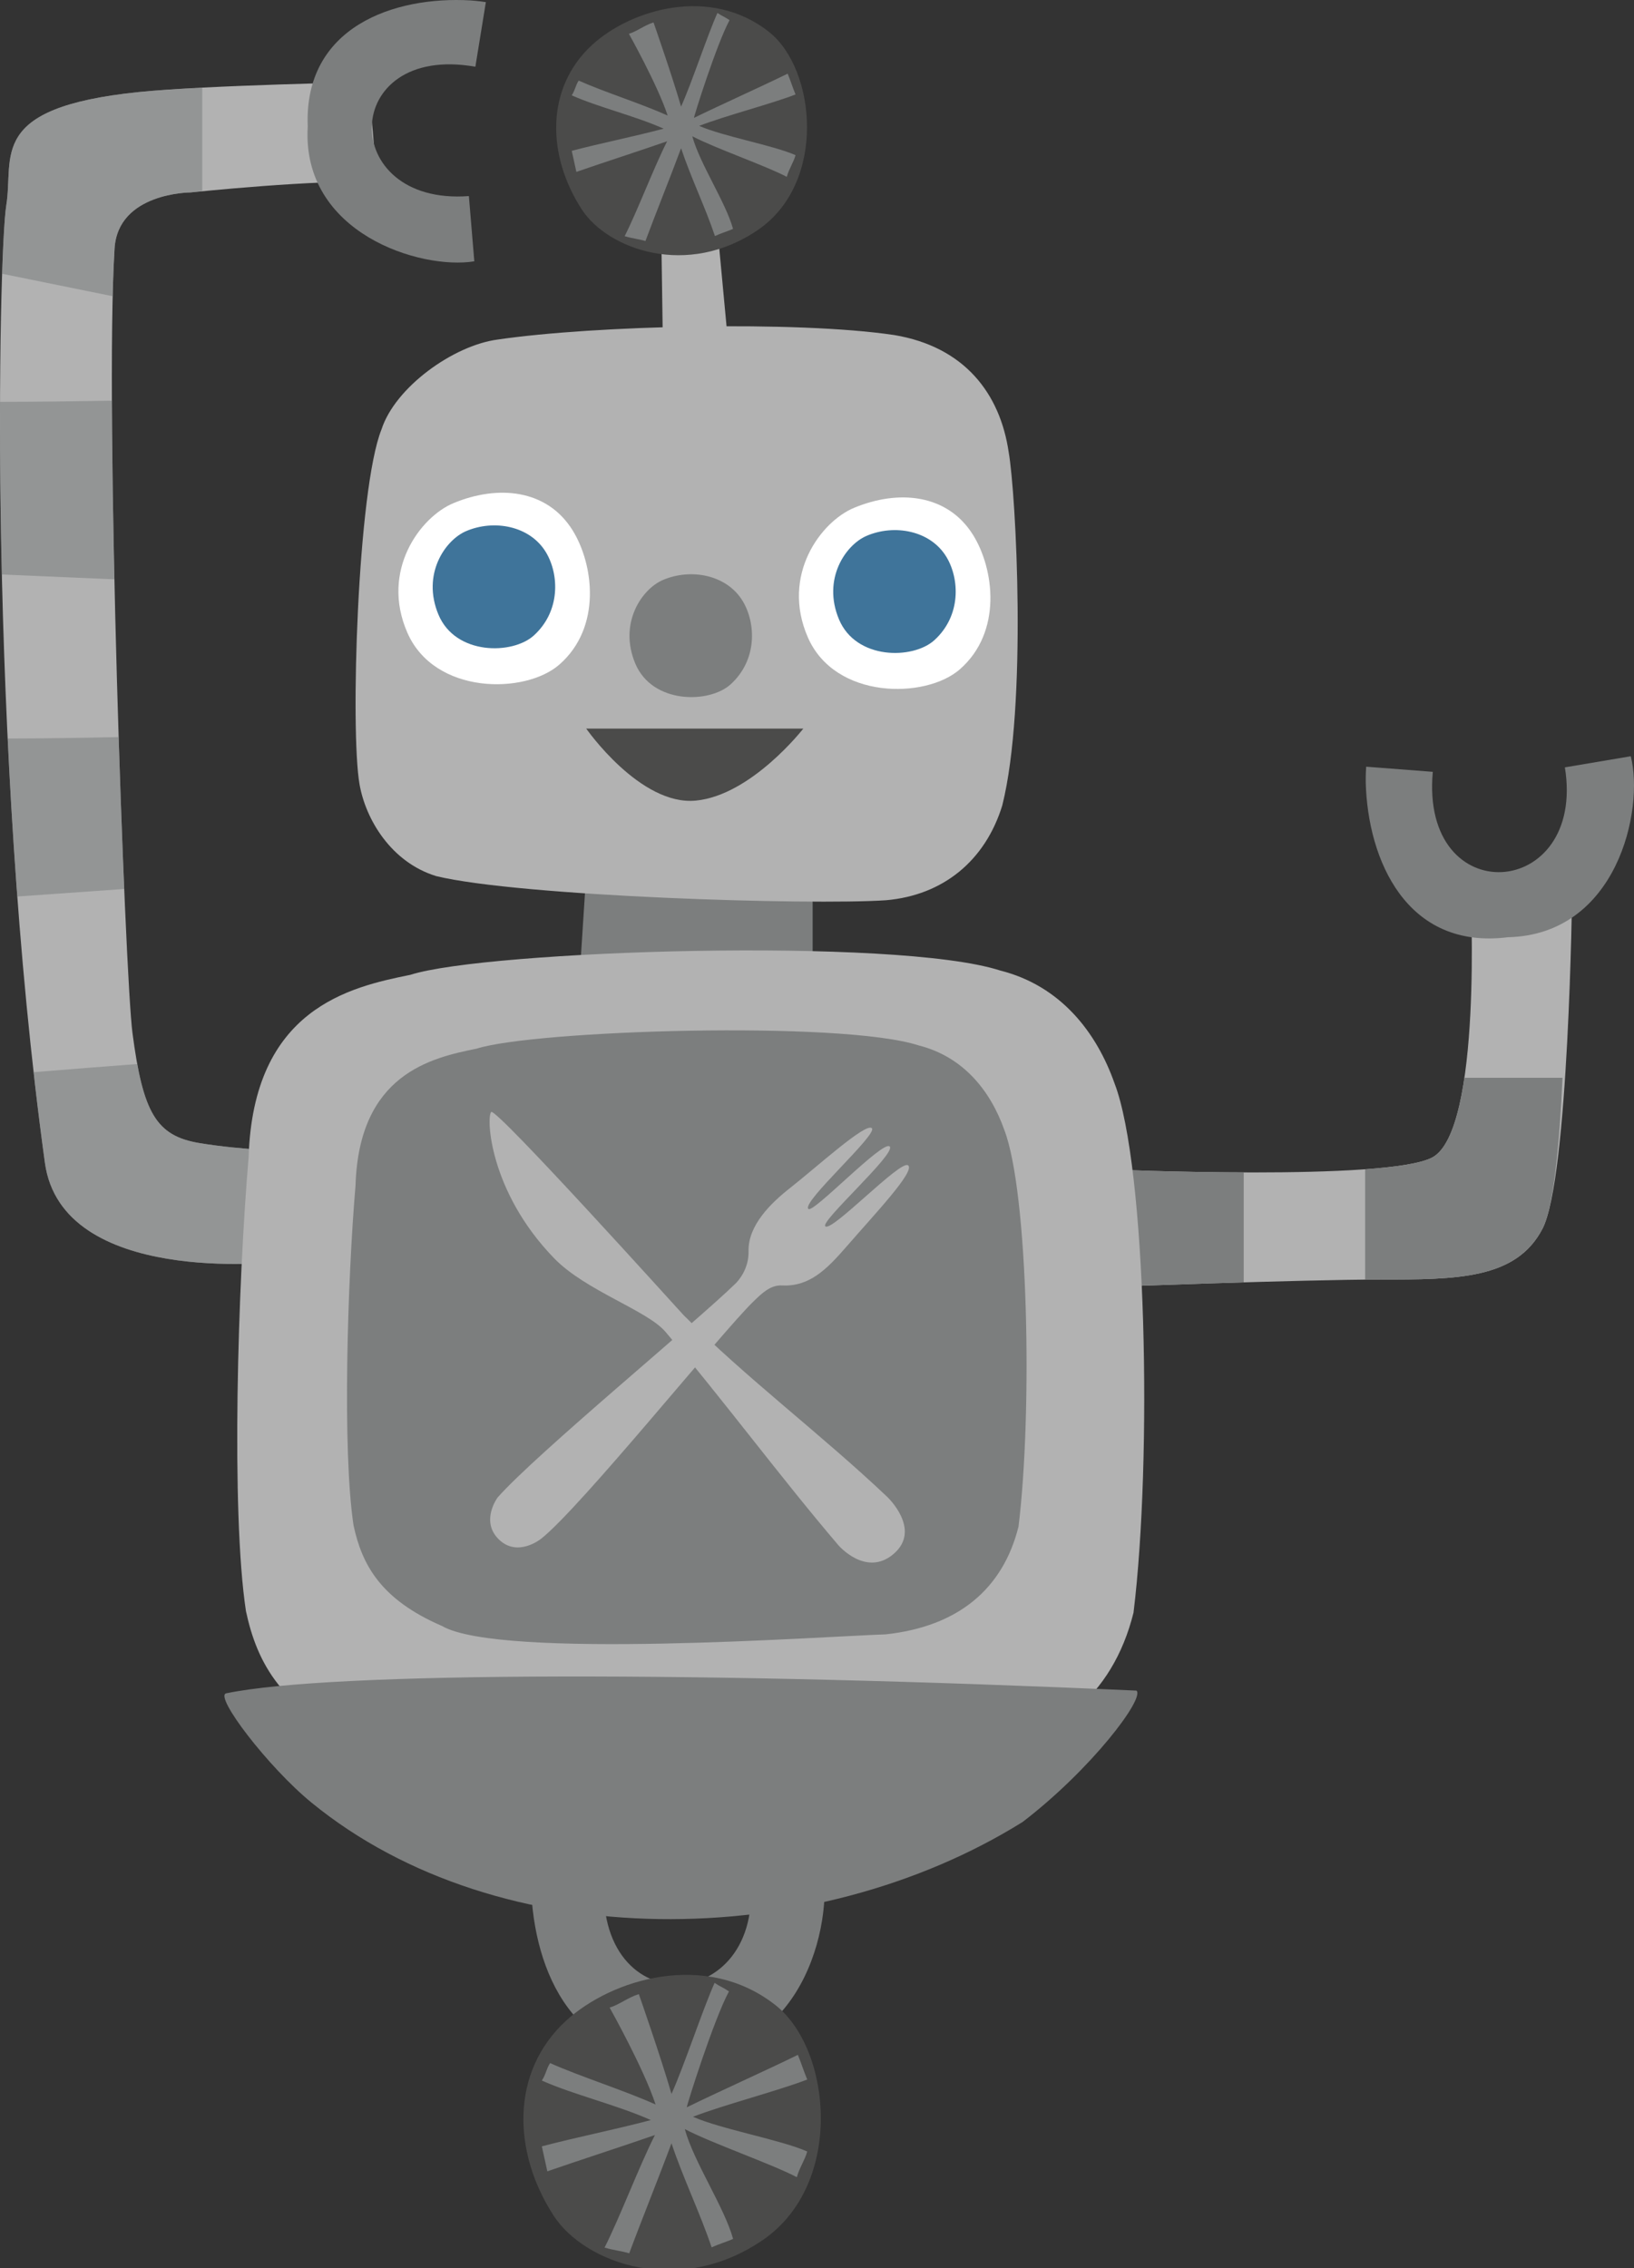 <?xml version="1.0" encoding="utf-8"?>
<!-- Generator: Adobe Illustrator 25.0.0, SVG Export Plug-In . SVG Version: 6.00 Build 0)  -->
<svg version="1.1" xmlns="http://www.w3.org/2000/svg" xmlns:xlink="http://www.w3.org/1999/xlink" x="0px" y="0px"
	 viewBox="0 0 340.906 473.228" enable-background="new 0 0 340.906 473.228" xml:space="preserve">
<rect x="0" y="0" width="340.906" height="473.228" fill="#333333" stroke="none"/>
<g id="robot_x5F_5">
	<g>
		<path fill="#B2B2B2" d="M231.314,243.985c0,0,58.117,2.497,67.5-2.5c10.5-5.592,8-55.28,8-55.28l21.182,0.056
			c0,0-0.682,59.517-6.182,70.092s-17.882,10.604-33.882,10.604s-56.618,1.528-56.618,1.528L231.314,243.985L231.314,243.985z"/>
		<path fill="#B2B2B2" d="M78.679,38.043c-11.917-0.723-38.955,2.109-38.955,2.109s-15.095,0.008-15.82,11.68
			c-2.09,33.653,2.151,151.57,3.732,163.664c2.177,16.655,4.926,21.489,13.98,22.989s18.864,1.667,18.864,1.667l-2.667,23.13
			c0,0-44.883,5.145-48.443-20.688C-2.52,156.317-0.341,52.944,1.311,42.828s-4.164-20.343,27.544-23.613
			c14.195-1.464,48.035-2.074,48.035-2.074L78.679,38.043z"/>
		<path fill="#7C7E7E" d="M259.48,244.605c-14.887-0.05-28.167-0.62-28.167-0.62v24.5c0,0,13.604-0.512,28.167-0.943V244.605z"/>
		<path fill="#7C7E7E" d="M305.526,224.858c-1.189,8.104-3.239,14.778-6.712,16.627c-2.286,1.218-7.471,1.99-14,2.462v23.026
			c1.117-0.01,2.163-0.016,3.118-0.016c16,0,28.382-0.029,33.882-10.604c2.348-4.514,3.56-17.777,4.179-31.496L305.526,224.858
			L305.526,224.858z"/>
		<path opacity="0.57" fill="#7C7E7E" enable-background="new    " d="M0.386,119.859l23.482,1.009
			c-0.287-13.098-0.48-25.922-0.522-37.268c-7.747,0.129-16.099,0.231-23.339,0.236C-0.026,94.456,0.077,106.644,0.386,119.859z"/>
		<path opacity="0.57" fill="#7C7E7E" enable-background="new    " d="M28.633,221.991c-6.097,0.452-14.49,1.122-21.62,1.701
			c0.717,6.362,1.499,12.678,2.357,18.903c3.56,25.833,48.443,20.688,48.443,20.688l2.667-23.13c0,0-9.81-0.167-18.864-1.667
			C33.87,237.202,30.74,233.471,28.633,221.991z"/>
		<path opacity="0.57" fill="#7C7E7E" enable-background="new    " d="M24.755,153.779c-7.027,0.149-15.891,0.299-23.154,0.298
			c0.515,10.746,1.175,21.806,2.01,32.965l22.305-1.573C25.52,176.107,25.119,165.251,24.755,153.779z"/>
		<path opacity="0.57" fill="#7C7E7E" enable-background="new    " d="M28.855,19.215C-2.853,22.485,2.963,32.712,1.311,42.828
			c-0.303,1.854-0.623,6.851-0.871,14.289l23.071,4.684c0.091-3.823,0.22-7.188,0.393-9.969c0.725-11.672,15.82-11.68,15.82-11.68
			s0.918-0.113,2.471-0.289V18.322C36.915,18.575,32.189,18.871,28.855,19.215z"/>
		<polygon fill="#B2B2B2" points="137.816,38.485 138.314,72.985 152.064,73.235 148.814,38.485 		"/>
		<polygon fill="#7C7E7E" points="122.379,181.152 120.814,205.485 169.541,206.819 169.541,182.485 		"/>
		<path fill="#B2B2B2" d="M209.108,168.037c-3.541,11.506-12.32,18.757-24.282,19.784c-15.787,1.069-76.3-0.796-93.816-5.034
			c-9.435-2.897-14.733-11.869-16.002-19.173c-1.953-11.094-0.427-61.537,4.584-74.018c2.838-8.791,14.979-17.527,24.222-18.752
			c20.234-2.969,62.504-3.968,82.763-0.94c14.616,2.442,22.068,12.157,23.868,24.431C211.978,103.09,214.331,147.21,209.108,168.037
			z"/>
		<path fill="#B2B2B2" d="M236.489,336.449c-4.34,17.446-16.873,27.86-37.009,30.036c-16.502,0.525-107.335,7.099-123.534-2.333
			c-17.133-7.397-22.302-17.117-24.633-28.02c-3.141-20.743-1.712-68.074,0.554-94.647c0.946-31.078,21.125-35.551,33.738-38.102
			c15.916-5.113,101.444-7.899,123.075-0.898c12.583,3.173,20.076,12.852,23.835,23.499
			C239.21,243.319,240.421,304.312,236.489,336.449z"/>
		<path fill="#FFFFFF" d="M203.01,111.602c-5.337-8.558-15.539-9.515-24.825-5.654c-6.948,2.889-15.282,14.082-9.646,27.013
			c5.685,13.042,24.595,12.891,31.699,6.693C209.195,131.841,207.393,118.631,203.01,111.602z"/>
		<path fill="#3F749A" d="M197.475,116.225c-3.338-5.575-10.903-6.928-16.711-4.413c-4.346,1.882-9.25,8.982-5.725,17.407
			c3.556,8.496,15.453,8.383,19.897,4.346C200.538,128.474,200.217,120.804,197.475,116.225z"/>
		<path fill="#7C7E7E" d="M154.974,125.436c-3.338-5.575-10.903-6.928-16.711-4.413c-4.346,1.882-9.25,8.982-5.725,17.407
			c3.556,8.496,15.453,8.383,19.897,4.346C158.037,137.685,157.716,130.015,154.974,125.436z"/>
		<path fill="#7C7E7E" d="M212.499,318.477c-3.252,13.071-12.642,20.873-27.728,22.504c-12.363,0.393-80.418,5.319-92.555-1.748
			c-12.836-5.542-16.709-12.825-18.456-20.993c-2.354-15.541-1.283-51.003,0.415-70.912c0.709-23.284,15.828-26.635,25.277-28.547
			c11.925-3.831,76.005-5.919,92.211-0.673c9.428,2.377,15.041,9.629,17.858,17.606
			C214.538,248.702,215.445,294.399,212.499,318.477z"/>
		<path fill="#B2B2B2" d="M185.092,312.283c-13.676-12.977-29.582-24.909-42.525-37.956c-0.493-0.497-39.058-43.309-40.088-42.332
			c-1.03,0.977-0.465,16.507,13.138,30.529c6.583,6.786,19.416,10.855,23.221,15.338c12.165,14.331,23.881,30.208,36.072,44.518
			c0,0,5.827,6.821,11.615,1.741C192.313,319.041,185.092,312.283,185.092,312.283z"/>
		<path fill="#B2B2B2" d="M185.629,239.207c1.338,1.495-14.578,15.637-13.441,16.631c1.266,1.338,15.635-13.874,17.257-12.716
			c1.622,1.158-6.975,10.196-12.806,16.922c-4.234,4.884-7.805,8.422-13.5,8.14c-2.44-0.121-4.268,1.718-5.996,3.393
			c-6.682,6.479-35.966,42.915-44.23,49.439c0,0-4.883,3.999-8.83,0.164s-0.255-8.771-0.255-8.771
			c8.157-9.211,41.232-36.433,49.625-44.616c0.622-0.607,2.804-3.072,2.719-6.755c-0.123-5.396,4.685-10.061,8.619-13.148
			c5.529-4.339,15.93-13.828,17.119-12.497s-14.686,15.392-13.265,16.812C169.493,253.378,184.291,237.712,185.629,239.207z"/>
		<path fill="#7C7E7E" d="M110.792,393.446l15.313-2.422c-2.757,32.186,34.941,29.348,30.164-1.024l15.047-2.537
			c3.095,12.214-3.09,40.75-28.068,41.331C119.961,431.443,111.302,411.428,110.792,393.446z"/>
		<path fill="#7C7E7E" d="M237.111,352.717c1.771,1.63-9.494,16.485-23.776,27.418c-43.753,27.269-109.093,28.067-148.357-4.062
			c-9.043-7.4-20.371-22.247-17.782-22.789C69.117,348.696,147.864,348.696,237.111,352.717z"/>
		<path fill="#4B4B4A" d="M118.046,421.636c-11.59,10.701-11.117,27.426-2.509,40.664c6.441,9.905,26.146,17.036,43.633,5.023
			c17.015-11.69,14.292-39.7,2.73-48.897C147.323,406.831,127.566,412.847,118.046,421.636z"/>
		<path fill="#7C7E7E" d="M113.049,434.072c0.913-1.43,0.885-2.346,1.716-3.647c6.281,2.814,15.279,5.623,22.011,8.639
			c-2.476-7.547-9.588-20.212-9.588-20.212c2.015-0.611,3.896-2.15,6.094-2.816c0,0,4.594,13.13,6.813,20.824
			c2.746-6.129,6.494-17.591,8.992-23.168c1.333,0.889,1.491,0.772,3.003,1.78c-3.147,5.755-8.912,24.023-8.795,24.176
			c5.856-2.89,17.214-8.002,23.168-10.94c0.779,1.903,1.096,3.066,1.949,5.148c-5.939,2.313-17.5,5.303-23.83,7.768
			c5.747,2.575,18.422,4.825,23.83,7.248c-0.469,1.752-1.644,3.423-2.163,5.363c-5.411-2.833-17.651-7.039-23.383-10.04
			c1.906,6.902,8.253,16.287,10.082,22.911c-1.094,0.516-3.038,1.093-4.478,1.772c-2.373-7.086-5.883-14.279-8.376-21.722
			c-2.49,6.752-6.468,16.596-8.813,22.953c-1.713-0.508-3.089-0.585-5.148-1.195c3.15-6.186,7.228-17.027,10.511-23.475
			c-7.538,2.605-15.225,5.073-22.453,7.57l-1.144-5.211c7.304-1.928,14.832-3.394,22.739-5.481
			C128.714,439.151,119.576,436.997,113.049,434.072z"/>
		<path fill="#7C7E7E" d="M284.938,163.243c-0.018-1.686,0.057-2.863,0.09-3.286l13.9,1.073c-2.661,29.278,32.027,26.8,27.559-0.934
			l13.747-2.318c2.829,11.159-2.823,37.23-25.643,37.76C293.469,198.199,285.355,179.429,284.938,163.243z"/>
		<path fill="#7C7E7E" d="M98.167,0.086c1.647,0.121,2.791,0.291,3.201,0.358l-2.191,13.481
			c-28.364-5.003-28.794,29.061-1.353,26.981l1.133,13.611c-11.126,1.843-36.113-5.818-34.753-28.139
			C63.344,5.541,82.331-0.838,98.167,0.086z"/>
		<path fill="#4B4B4A" d="M123.499,9.404c-9.775,9.024-9.375,23.129-2.116,34.294c5.432,8.354,22.051,14.368,36.797,4.236
			c14.35-9.858,12.053-33.481,2.302-41.237C148.189-3.082,131.527,1.992,123.499,9.404z"/>
		<path fill="#7C7E7E" d="M119.284,19.892c0.77-1.206,0.746-1.978,1.447-3.076c5.297,2.373,12.886,4.742,18.563,7.286
			c-2.088-6.364-8.086-17.046-8.086-17.046c1.699-0.515,3.285-1.813,5.139-2.375c0,0,3.874,11.073,5.746,17.562
			c2.316-5.169,5.477-14.835,7.584-19.539c1.124,0.749,1.257,0.651,2.533,1.502c-2.654,4.854-7.516,20.26-7.417,20.389
			c4.939-2.437,14.518-6.749,19.539-9.227c0.657,1.605,0.924,2.586,1.644,4.342c-5.009,1.951-14.759,4.472-20.097,6.551
			c4.847,2.172,15.536,4.069,20.097,6.112c-0.396,1.477-1.386,2.886-1.825,4.523c-4.563-2.389-14.886-5.937-19.72-8.467
			c1.607,5.821,6.96,13.736,8.503,19.322c-0.923,0.435-2.562,0.922-3.776,1.494c-2.001-5.976-4.962-12.042-7.064-18.319
			c-2.1,5.694-5.454,13.996-7.432,19.358c-1.445-0.428-2.605-0.493-4.342-1.008c2.656-5.217,6.096-14.359,8.865-19.797
			c-6.357,2.197-12.84,4.278-18.936,6.384l-0.965-4.394c6.16-1.626,12.508-2.862,19.177-4.623
			C132.495,24.175,124.789,22.358,119.284,19.892z"/>
		<path fill="#FFFFFF" d="M119.45,110.619c-5.337-8.558-15.539-9.515-24.825-5.654c-6.948,2.889-15.282,14.082-9.646,27.013
			c5.685,13.042,24.595,12.891,31.699,6.693C125.635,130.858,123.833,117.648,119.45,110.619z"/>
		<path fill="#3F749A" d="M113.914,115.243c-3.338-5.575-10.903-6.928-16.711-4.413c-4.346,1.882-9.25,8.982-5.725,17.407
			c3.556,8.496,15.453,8.383,19.897,4.346C116.978,127.492,116.656,119.822,113.914,115.243z"/>
		<path fill="#4B4B4A" d="M122.305,152.007h45.296c0,0-10.8,13.887-22.416,15.025C133.569,168.17,122.305,152.007,122.305,152.007z"
			/>
	</g>
</g>
<g id="Layer_1">
</g>
</svg>
